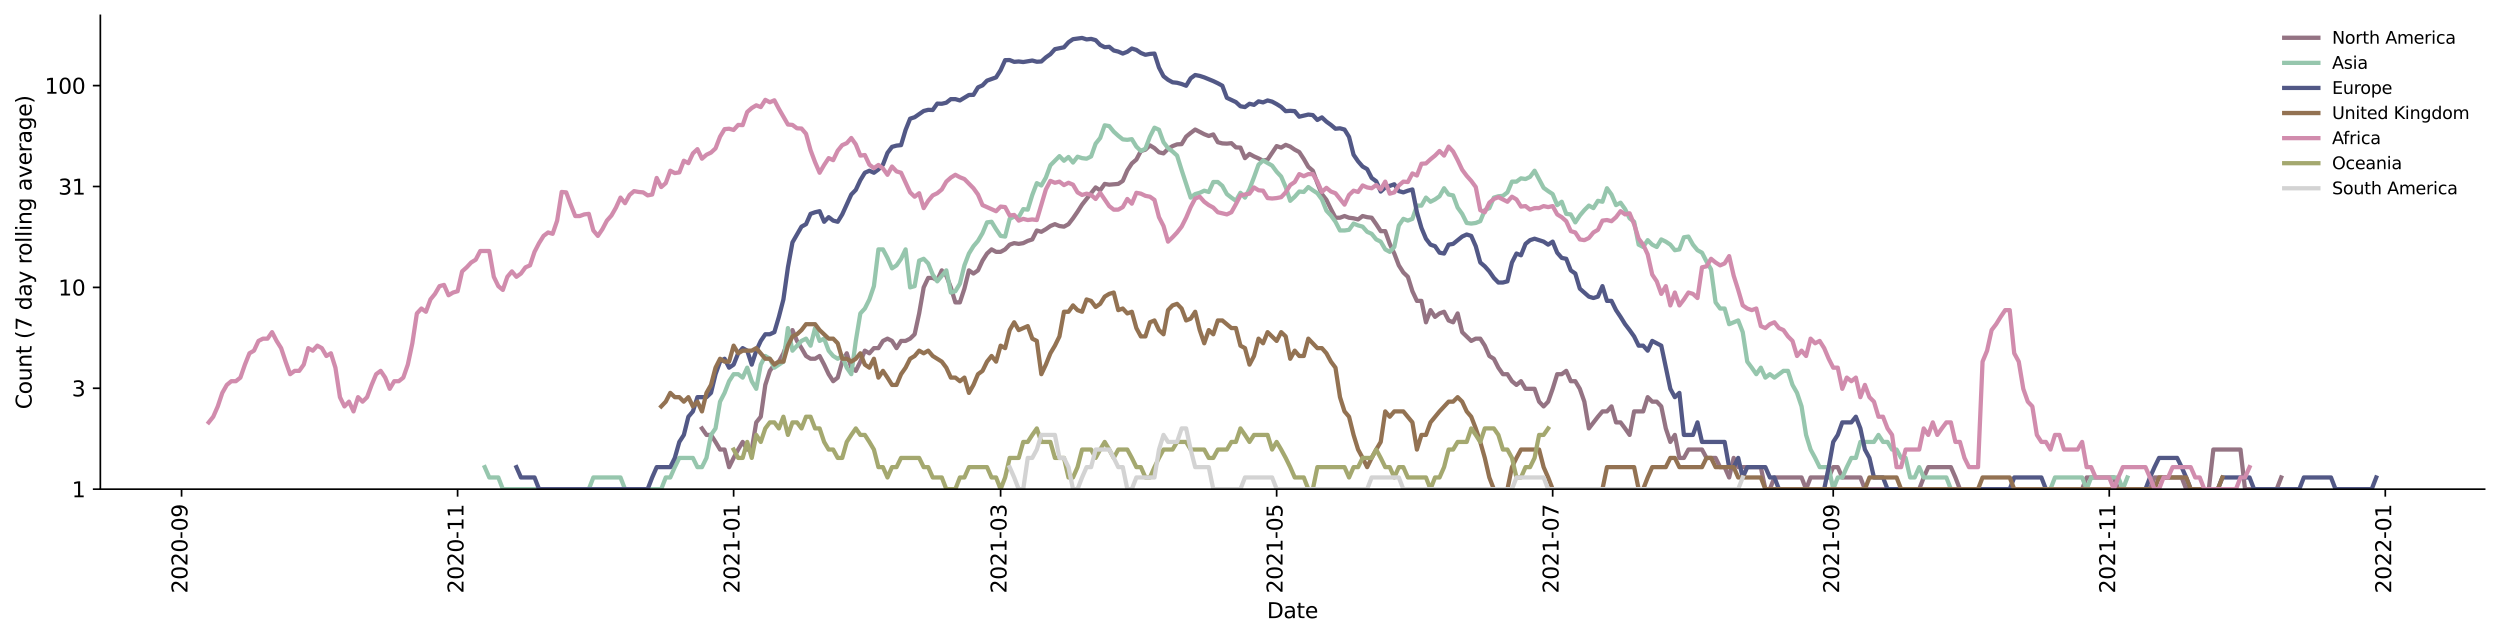 <?xml version="1.0" encoding="utf-8" standalone="no"?>
<!DOCTYPE svg PUBLIC "-//W3C//DTD SVG 1.1//EN"
  "http://www.w3.org/Graphics/SVG/1.1/DTD/svg11.dtd">
<svg height="298.621pt" version="1.1" viewBox="0 0 1170.166 298.621" width="1170.166pt" xmlns="http://www.w3.org/2000/svg" xmlns:xlink="http://www.w3.org/1999/xlink">
 <defs>
  <style type="text/css">*{stroke-linecap:butt;stroke-linejoin:round;}</style>
 </defs>
 <g id="figure_1">
  <g id="patch_1">
   <path d="M 0 298.621 
L 1170.166 298.621 
L 1170.166 0 
L 0 0 
z
" style="fill:#ffffff;"/>
  </g>
  <g id="axes_1">
   <g id="patch_2">
    <path d="M 46.966 228.96 
L 1162.966 228.96 
L 1162.966 7.2 
L 46.966 7.2 
z
" style="fill:#ffffff;"/>
   </g>
   <g id="matplotlib.axis_1">
    <g id="xtick_1">
     <g id="line2d_1">
      <defs>
       <path d="M 0 0 
L 0 3.5 
" id="mb356065d5d" style="stroke:#000000;stroke-width:0.8;"/>
      </defs>
      <g>
       <use style="stroke:#000000;stroke-width:0.8;" x="84.985" xlink:href="#mb356065d5d" y="228.96"/>
      </g>
     </g>
     <g id="text_1">
      <!-- 2020-09 -->
      <g transform="translate(87.744 277.743)rotate(-90)scale(0.1 -0.1)">
       <defs>
        <path d="M 1228 531 
L 3431 531 
L 3431 0 
L 469 0 
L 469 531 
Q 828 903 1448 1529 
Q 2069 2156 2228 2338 
Q 2531 2678 2651 2914 
Q 2772 3150 2772 3378 
Q 2772 3750 2511 3984 
Q 2250 4219 1831 4219 
Q 1534 4219 1204 4116 
Q 875 4013 500 3803 
L 500 4441 
Q 881 4594 1212 4672 
Q 1544 4750 1819 4750 
Q 2544 4750 2975 4387 
Q 3406 4025 3406 3419 
Q 3406 3131 3298 2873 
Q 3191 2616 2906 2266 
Q 2828 2175 2409 1742 
Q 1991 1309 1228 531 
z
" id="DejaVuSans-32" transform="scale(0.016)"/>
        <path d="M 2034 4250 
Q 1547 4250 1301 3770 
Q 1056 3291 1056 2328 
Q 1056 1369 1301 889 
Q 1547 409 2034 409 
Q 2525 409 2770 889 
Q 3016 1369 3016 2328 
Q 3016 3291 2770 3770 
Q 2525 4250 2034 4250 
z
M 2034 4750 
Q 2819 4750 3233 4129 
Q 3647 3509 3647 2328 
Q 3647 1150 3233 529 
Q 2819 -91 2034 -91 
Q 1250 -91 836 529 
Q 422 1150 422 2328 
Q 422 3509 836 4129 
Q 1250 4750 2034 4750 
z
" id="DejaVuSans-30" transform="scale(0.016)"/>
        <path d="M 313 2009 
L 1997 2009 
L 1997 1497 
L 313 1497 
L 313 2009 
z
" id="DejaVuSans-2d" transform="scale(0.016)"/>
        <path d="M 703 97 
L 703 672 
Q 941 559 1184 500 
Q 1428 441 1663 441 
Q 2288 441 2617 861 
Q 2947 1281 2994 2138 
Q 2813 1869 2534 1725 
Q 2256 1581 1919 1581 
Q 1219 1581 811 2004 
Q 403 2428 403 3163 
Q 403 3881 828 4315 
Q 1253 4750 1959 4750 
Q 2769 4750 3195 4129 
Q 3622 3509 3622 2328 
Q 3622 1225 3098 567 
Q 2575 -91 1691 -91 
Q 1453 -91 1209 -44 
Q 966 3 703 97 
z
M 1959 2075 
Q 2384 2075 2632 2365 
Q 2881 2656 2881 3163 
Q 2881 3666 2632 3958 
Q 2384 4250 1959 4250 
Q 1534 4250 1286 3958 
Q 1038 3666 1038 3163 
Q 1038 2656 1286 2365 
Q 1534 2075 1959 2075 
z
" id="DejaVuSans-39" transform="scale(0.016)"/>
       </defs>
       <use xlink:href="#DejaVuSans-32"/>
       <use x="63.623" xlink:href="#DejaVuSans-30"/>
       <use x="127.246" xlink:href="#DejaVuSans-32"/>
       <use x="190.869" xlink:href="#DejaVuSans-30"/>
       <use x="254.492" xlink:href="#DejaVuSans-2d"/>
       <use x="290.576" xlink:href="#DejaVuSans-30"/>
       <use x="354.199" xlink:href="#DejaVuSans-39"/>
      </g>
     </g>
    </g>
    <g id="xtick_2">
     <g id="line2d_2">
      <g>
       <use style="stroke:#000000;stroke-width:0.8;" x="214.186" xlink:href="#mb356065d5d" y="228.96"/>
      </g>
     </g>
     <g id="text_2">
      <!-- 2020-11 -->
      <g transform="translate(216.945 277.743)rotate(-90)scale(0.1 -0.1)">
       <defs>
        <path d="M 794 531 
L 1825 531 
L 1825 4091 
L 703 3866 
L 703 4441 
L 1819 4666 
L 2450 4666 
L 2450 531 
L 3481 531 
L 3481 0 
L 794 0 
L 794 531 
z
" id="DejaVuSans-31" transform="scale(0.016)"/>
       </defs>
       <use xlink:href="#DejaVuSans-32"/>
       <use x="63.623" xlink:href="#DejaVuSans-30"/>
       <use x="127.246" xlink:href="#DejaVuSans-32"/>
       <use x="190.869" xlink:href="#DejaVuSans-30"/>
       <use x="254.492" xlink:href="#DejaVuSans-2d"/>
       <use x="290.576" xlink:href="#DejaVuSans-31"/>
       <use x="354.199" xlink:href="#DejaVuSans-31"/>
      </g>
     </g>
    </g>
    <g id="xtick_3">
     <g id="line2d_3">
      <g>
       <use style="stroke:#000000;stroke-width:0.8;" x="343.387" xlink:href="#mb356065d5d" y="228.96"/>
      </g>
     </g>
     <g id="text_3">
      <!-- 2021-01 -->
      <g transform="translate(346.146 277.743)rotate(-90)scale(0.1 -0.1)">
       <use xlink:href="#DejaVuSans-32"/>
       <use x="63.623" xlink:href="#DejaVuSans-30"/>
       <use x="127.246" xlink:href="#DejaVuSans-32"/>
       <use x="190.869" xlink:href="#DejaVuSans-31"/>
       <use x="254.492" xlink:href="#DejaVuSans-2d"/>
       <use x="290.576" xlink:href="#DejaVuSans-30"/>
       <use x="354.199" xlink:href="#DejaVuSans-31"/>
      </g>
     </g>
    </g>
    <g id="xtick_4">
     <g id="line2d_4">
      <g>
       <use style="stroke:#000000;stroke-width:0.8;" x="468.351" xlink:href="#mb356065d5d" y="228.96"/>
      </g>
     </g>
     <g id="text_4">
      <!-- 2021-03 -->
      <g transform="translate(471.111 277.743)rotate(-90)scale(0.1 -0.1)">
       <defs>
        <path d="M 2597 2516 
Q 3050 2419 3304 2112 
Q 3559 1806 3559 1356 
Q 3559 666 3084 287 
Q 2609 -91 1734 -91 
Q 1441 -91 1130 -33 
Q 819 25 488 141 
L 488 750 
Q 750 597 1062 519 
Q 1375 441 1716 441 
Q 2309 441 2620 675 
Q 2931 909 2931 1356 
Q 2931 1769 2642 2001 
Q 2353 2234 1838 2234 
L 1294 2234 
L 1294 2753 
L 1863 2753 
Q 2328 2753 2575 2939 
Q 2822 3125 2822 3475 
Q 2822 3834 2567 4026 
Q 2313 4219 1838 4219 
Q 1578 4219 1281 4162 
Q 984 4106 628 3988 
L 628 4550 
Q 988 4650 1302 4700 
Q 1616 4750 1894 4750 
Q 2613 4750 3031 4423 
Q 3450 4097 3450 3541 
Q 3450 3153 3228 2886 
Q 3006 2619 2597 2516 
z
" id="DejaVuSans-33" transform="scale(0.016)"/>
       </defs>
       <use xlink:href="#DejaVuSans-32"/>
       <use x="63.623" xlink:href="#DejaVuSans-30"/>
       <use x="127.246" xlink:href="#DejaVuSans-32"/>
       <use x="190.869" xlink:href="#DejaVuSans-31"/>
       <use x="254.492" xlink:href="#DejaVuSans-2d"/>
       <use x="290.576" xlink:href="#DejaVuSans-30"/>
       <use x="354.199" xlink:href="#DejaVuSans-33"/>
      </g>
     </g>
    </g>
    <g id="xtick_5">
     <g id="line2d_5">
      <g>
       <use style="stroke:#000000;stroke-width:0.8;" x="597.552" xlink:href="#mb356065d5d" y="228.96"/>
      </g>
     </g>
     <g id="text_5">
      <!-- 2021-05 -->
      <g transform="translate(600.312 277.743)rotate(-90)scale(0.1 -0.1)">
       <defs>
        <path d="M 691 4666 
L 3169 4666 
L 3169 4134 
L 1269 4134 
L 1269 2991 
Q 1406 3038 1543 3061 
Q 1681 3084 1819 3084 
Q 2600 3084 3056 2656 
Q 3513 2228 3513 1497 
Q 3513 744 3044 326 
Q 2575 -91 1722 -91 
Q 1428 -91 1123 -41 
Q 819 9 494 109 
L 494 744 
Q 775 591 1075 516 
Q 1375 441 1709 441 
Q 2250 441 2565 725 
Q 2881 1009 2881 1497 
Q 2881 1984 2565 2268 
Q 2250 2553 1709 2553 
Q 1456 2553 1204 2497 
Q 953 2441 691 2322 
L 691 4666 
z
" id="DejaVuSans-35" transform="scale(0.016)"/>
       </defs>
       <use xlink:href="#DejaVuSans-32"/>
       <use x="63.623" xlink:href="#DejaVuSans-30"/>
       <use x="127.246" xlink:href="#DejaVuSans-32"/>
       <use x="190.869" xlink:href="#DejaVuSans-31"/>
       <use x="254.492" xlink:href="#DejaVuSans-2d"/>
       <use x="290.576" xlink:href="#DejaVuSans-30"/>
       <use x="354.199" xlink:href="#DejaVuSans-35"/>
      </g>
     </g>
    </g>
    <g id="xtick_6">
     <g id="line2d_6">
      <g>
       <use style="stroke:#000000;stroke-width:0.8;" x="726.753" xlink:href="#mb356065d5d" y="228.96"/>
      </g>
     </g>
     <g id="text_6">
      <!-- 2021-07 -->
      <g transform="translate(729.513 277.743)rotate(-90)scale(0.1 -0.1)">
       <defs>
        <path d="M 525 4666 
L 3525 4666 
L 3525 4397 
L 1831 0 
L 1172 0 
L 2766 4134 
L 525 4134 
L 525 4666 
z
" id="DejaVuSans-37" transform="scale(0.016)"/>
       </defs>
       <use xlink:href="#DejaVuSans-32"/>
       <use x="63.623" xlink:href="#DejaVuSans-30"/>
       <use x="127.246" xlink:href="#DejaVuSans-32"/>
       <use x="190.869" xlink:href="#DejaVuSans-31"/>
       <use x="254.492" xlink:href="#DejaVuSans-2d"/>
       <use x="290.576" xlink:href="#DejaVuSans-30"/>
       <use x="354.199" xlink:href="#DejaVuSans-37"/>
      </g>
     </g>
    </g>
    <g id="xtick_7">
     <g id="line2d_7">
      <g>
       <use style="stroke:#000000;stroke-width:0.8;" x="858.072" xlink:href="#mb356065d5d" y="228.96"/>
      </g>
     </g>
     <g id="text_7">
      <!-- 2021-09 -->
      <g transform="translate(860.832 277.743)rotate(-90)scale(0.1 -0.1)">
       <use xlink:href="#DejaVuSans-32"/>
       <use x="63.623" xlink:href="#DejaVuSans-30"/>
       <use x="127.246" xlink:href="#DejaVuSans-32"/>
       <use x="190.869" xlink:href="#DejaVuSans-31"/>
       <use x="254.492" xlink:href="#DejaVuSans-2d"/>
       <use x="290.576" xlink:href="#DejaVuSans-30"/>
       <use x="354.199" xlink:href="#DejaVuSans-39"/>
      </g>
     </g>
    </g>
    <g id="xtick_8">
     <g id="line2d_8">
      <g>
       <use style="stroke:#000000;stroke-width:0.8;" x="987.273" xlink:href="#mb356065d5d" y="228.96"/>
      </g>
     </g>
     <g id="text_8">
      <!-- 2021-11 -->
      <g transform="translate(990.033 277.743)rotate(-90)scale(0.1 -0.1)">
       <use xlink:href="#DejaVuSans-32"/>
       <use x="63.623" xlink:href="#DejaVuSans-30"/>
       <use x="127.246" xlink:href="#DejaVuSans-32"/>
       <use x="190.869" xlink:href="#DejaVuSans-31"/>
       <use x="254.492" xlink:href="#DejaVuSans-2d"/>
       <use x="290.576" xlink:href="#DejaVuSans-31"/>
       <use x="354.199" xlink:href="#DejaVuSans-31"/>
      </g>
     </g>
    </g>
    <g id="xtick_9">
     <g id="line2d_9">
      <g>
       <use style="stroke:#000000;stroke-width:0.8;" x="1116.474" xlink:href="#mb356065d5d" y="228.96"/>
      </g>
     </g>
     <g id="text_9">
      <!-- 2022-01 -->
      <g transform="translate(1119.234 277.743)rotate(-90)scale(0.1 -0.1)">
       <use xlink:href="#DejaVuSans-32"/>
       <use x="63.623" xlink:href="#DejaVuSans-30"/>
       <use x="127.246" xlink:href="#DejaVuSans-32"/>
       <use x="190.869" xlink:href="#DejaVuSans-32"/>
       <use x="254.492" xlink:href="#DejaVuSans-2d"/>
       <use x="290.576" xlink:href="#DejaVuSans-30"/>
       <use x="354.199" xlink:href="#DejaVuSans-31"/>
      </g>
     </g>
    </g>
    <g id="text_10">
     <!-- Date -->
     <g transform="translate(593.015 289.341)scale(0.1 -0.1)">
      <defs>
       <path d="M 1259 4147 
L 1259 519 
L 2022 519 
Q 2988 519 3436 956 
Q 3884 1394 3884 2338 
Q 3884 3275 3436 3711 
Q 2988 4147 2022 4147 
L 1259 4147 
z
M 628 4666 
L 1925 4666 
Q 3281 4666 3915 4102 
Q 4550 3538 4550 2338 
Q 4550 1131 3912 565 
Q 3275 0 1925 0 
L 628 0 
L 628 4666 
z
" id="DejaVuSans-44" transform="scale(0.016)"/>
       <path d="M 2194 1759 
Q 1497 1759 1228 1600 
Q 959 1441 959 1056 
Q 959 750 1161 570 
Q 1363 391 1709 391 
Q 2188 391 2477 730 
Q 2766 1069 2766 1631 
L 2766 1759 
L 2194 1759 
z
M 3341 1997 
L 3341 0 
L 2766 0 
L 2766 531 
Q 2569 213 2275 61 
Q 1981 -91 1556 -91 
Q 1019 -91 701 211 
Q 384 513 384 1019 
Q 384 1609 779 1909 
Q 1175 2209 1959 2209 
L 2766 2209 
L 2766 2266 
Q 2766 2663 2505 2880 
Q 2244 3097 1772 3097 
Q 1472 3097 1187 3025 
Q 903 2953 641 2809 
L 641 3341 
Q 956 3463 1253 3523 
Q 1550 3584 1831 3584 
Q 2591 3584 2966 3190 
Q 3341 2797 3341 1997 
z
" id="DejaVuSans-61" transform="scale(0.016)"/>
       <path d="M 1172 4494 
L 1172 3500 
L 2356 3500 
L 2356 3053 
L 1172 3053 
L 1172 1153 
Q 1172 725 1289 603 
Q 1406 481 1766 481 
L 2356 481 
L 2356 0 
L 1766 0 
Q 1100 0 847 248 
Q 594 497 594 1153 
L 594 3053 
L 172 3053 
L 172 3500 
L 594 3500 
L 594 4494 
L 1172 4494 
z
" id="DejaVuSans-74" transform="scale(0.016)"/>
       <path d="M 3597 1894 
L 3597 1613 
L 953 1613 
Q 991 1019 1311 708 
Q 1631 397 2203 397 
Q 2534 397 2845 478 
Q 3156 559 3463 722 
L 3463 178 
Q 3153 47 2828 -22 
Q 2503 -91 2169 -91 
Q 1331 -91 842 396 
Q 353 884 353 1716 
Q 353 2575 817 3079 
Q 1281 3584 2069 3584 
Q 2775 3584 3186 3129 
Q 3597 2675 3597 1894 
z
M 3022 2063 
Q 3016 2534 2758 2815 
Q 2500 3097 2075 3097 
Q 1594 3097 1305 2825 
Q 1016 2553 972 2059 
L 3022 2063 
z
" id="DejaVuSans-65" transform="scale(0.016)"/>
      </defs>
      <use xlink:href="#DejaVuSans-44"/>
      <use x="77.002" xlink:href="#DejaVuSans-61"/>
      <use x="138.281" xlink:href="#DejaVuSans-74"/>
      <use x="177.49" xlink:href="#DejaVuSans-65"/>
     </g>
    </g>
   </g>
   <g id="matplotlib.axis_2">
    <g id="ytick_1">
     <g id="line2d_10">
      <defs>
       <path d="M 0 0 
L -3.5 0 
" id="mf84ea99951" style="stroke:#000000;stroke-width:0.8;"/>
      </defs>
      <g>
       <use style="stroke:#000000;stroke-width:0.8;" x="46.966" xlink:href="#mf84ea99951" y="228.96"/>
      </g>
     </g>
     <g id="text_11">
      <!-- 1 -->
      <g transform="translate(33.603 232.759)scale(0.1 -0.1)">
       <use xlink:href="#DejaVuSans-31"/>
      </g>
     </g>
    </g>
    <g id="ytick_2">
     <g id="line2d_11">
      <g>
       <use style="stroke:#000000;stroke-width:0.8;" x="46.966" xlink:href="#mf84ea99951" y="181.738"/>
      </g>
     </g>
     <g id="text_12">
      <!-- 3 -->
      <g transform="translate(33.603 185.537)scale(0.1 -0.1)">
       <use xlink:href="#DejaVuSans-33"/>
      </g>
     </g>
    </g>
    <g id="ytick_3">
     <g id="line2d_12">
      <g>
       <use style="stroke:#000000;stroke-width:0.8;" x="46.966" xlink:href="#mf84ea99951" y="134.516"/>
      </g>
     </g>
     <g id="text_13">
      <!-- 10 -->
      <g transform="translate(27.241 138.315)scale(0.1 -0.1)">
       <use xlink:href="#DejaVuSans-31"/>
       <use x="63.623" xlink:href="#DejaVuSans-30"/>
      </g>
     </g>
    </g>
    <g id="ytick_4">
     <g id="line2d_13">
      <g>
       <use style="stroke:#000000;stroke-width:0.8;" x="46.966" xlink:href="#mf84ea99951" y="87.294"/>
      </g>
     </g>
     <g id="text_14">
      <!-- 31 -->
      <g transform="translate(27.241 91.093)scale(0.1 -0.1)">
       <use xlink:href="#DejaVuSans-33"/>
       <use x="63.623" xlink:href="#DejaVuSans-31"/>
      </g>
     </g>
    </g>
    <g id="ytick_5">
     <g id="line2d_14">
      <g>
       <use style="stroke:#000000;stroke-width:0.8;" x="46.966" xlink:href="#mf84ea99951" y="40.072"/>
      </g>
     </g>
     <g id="text_15">
      <!-- 100 -->
      <g transform="translate(20.878 43.872)scale(0.1 -0.1)">
       <use xlink:href="#DejaVuSans-31"/>
       <use x="63.623" xlink:href="#DejaVuSans-30"/>
       <use x="127.246" xlink:href="#DejaVuSans-30"/>
      </g>
     </g>
    </g>
    <g id="text_16">
     <!-- Count (7 day rolling average) -->
     <g transform="translate(14.798 191.548)rotate(-90)scale(0.1 -0.1)">
      <defs>
       <path d="M 4122 4306 
L 4122 3641 
Q 3803 3938 3442 4084 
Q 3081 4231 2675 4231 
Q 1875 4231 1450 3742 
Q 1025 3253 1025 2328 
Q 1025 1406 1450 917 
Q 1875 428 2675 428 
Q 3081 428 3442 575 
Q 3803 722 4122 1019 
L 4122 359 
Q 3791 134 3420 21 
Q 3050 -91 2638 -91 
Q 1578 -91 968 557 
Q 359 1206 359 2328 
Q 359 3453 968 4101 
Q 1578 4750 2638 4750 
Q 3056 4750 3426 4639 
Q 3797 4528 4122 4306 
z
" id="DejaVuSans-43" transform="scale(0.016)"/>
       <path d="M 1959 3097 
Q 1497 3097 1228 2736 
Q 959 2375 959 1747 
Q 959 1119 1226 758 
Q 1494 397 1959 397 
Q 2419 397 2687 759 
Q 2956 1122 2956 1747 
Q 2956 2369 2687 2733 
Q 2419 3097 1959 3097 
z
M 1959 3584 
Q 2709 3584 3137 3096 
Q 3566 2609 3566 1747 
Q 3566 888 3137 398 
Q 2709 -91 1959 -91 
Q 1206 -91 779 398 
Q 353 888 353 1747 
Q 353 2609 779 3096 
Q 1206 3584 1959 3584 
z
" id="DejaVuSans-6f" transform="scale(0.016)"/>
       <path d="M 544 1381 
L 544 3500 
L 1119 3500 
L 1119 1403 
Q 1119 906 1312 657 
Q 1506 409 1894 409 
Q 2359 409 2629 706 
Q 2900 1003 2900 1516 
L 2900 3500 
L 3475 3500 
L 3475 0 
L 2900 0 
L 2900 538 
Q 2691 219 2414 64 
Q 2138 -91 1772 -91 
Q 1169 -91 856 284 
Q 544 659 544 1381 
z
M 1991 3584 
L 1991 3584 
z
" id="DejaVuSans-75" transform="scale(0.016)"/>
       <path d="M 3513 2113 
L 3513 0 
L 2938 0 
L 2938 2094 
Q 2938 2591 2744 2837 
Q 2550 3084 2163 3084 
Q 1697 3084 1428 2787 
Q 1159 2491 1159 1978 
L 1159 0 
L 581 0 
L 581 3500 
L 1159 3500 
L 1159 2956 
Q 1366 3272 1645 3428 
Q 1925 3584 2291 3584 
Q 2894 3584 3203 3211 
Q 3513 2838 3513 2113 
z
" id="DejaVuSans-6e" transform="scale(0.016)"/>
       <path id="DejaVuSans-20" transform="scale(0.016)"/>
       <path d="M 1984 4856 
Q 1566 4138 1362 3434 
Q 1159 2731 1159 2009 
Q 1159 1288 1364 580 
Q 1569 -128 1984 -844 
L 1484 -844 
Q 1016 -109 783 600 
Q 550 1309 550 2009 
Q 550 2706 781 3412 
Q 1013 4119 1484 4856 
L 1984 4856 
z
" id="DejaVuSans-28" transform="scale(0.016)"/>
       <path d="M 2906 2969 
L 2906 4863 
L 3481 4863 
L 3481 0 
L 2906 0 
L 2906 525 
Q 2725 213 2448 61 
Q 2172 -91 1784 -91 
Q 1150 -91 751 415 
Q 353 922 353 1747 
Q 353 2572 751 3078 
Q 1150 3584 1784 3584 
Q 2172 3584 2448 3432 
Q 2725 3281 2906 2969 
z
M 947 1747 
Q 947 1113 1208 752 
Q 1469 391 1925 391 
Q 2381 391 2643 752 
Q 2906 1113 2906 1747 
Q 2906 2381 2643 2742 
Q 2381 3103 1925 3103 
Q 1469 3103 1208 2742 
Q 947 2381 947 1747 
z
" id="DejaVuSans-64" transform="scale(0.016)"/>
       <path d="M 2059 -325 
Q 1816 -950 1584 -1140 
Q 1353 -1331 966 -1331 
L 506 -1331 
L 506 -850 
L 844 -850 
Q 1081 -850 1212 -737 
Q 1344 -625 1503 -206 
L 1606 56 
L 191 3500 
L 800 3500 
L 1894 763 
L 2988 3500 
L 3597 3500 
L 2059 -325 
z
" id="DejaVuSans-79" transform="scale(0.016)"/>
       <path d="M 2631 2963 
Q 2534 3019 2420 3045 
Q 2306 3072 2169 3072 
Q 1681 3072 1420 2755 
Q 1159 2438 1159 1844 
L 1159 0 
L 581 0 
L 581 3500 
L 1159 3500 
L 1159 2956 
Q 1341 3275 1631 3429 
Q 1922 3584 2338 3584 
Q 2397 3584 2469 3576 
Q 2541 3569 2628 3553 
L 2631 2963 
z
" id="DejaVuSans-72" transform="scale(0.016)"/>
       <path d="M 603 4863 
L 1178 4863 
L 1178 0 
L 603 0 
L 603 4863 
z
" id="DejaVuSans-6c" transform="scale(0.016)"/>
       <path d="M 603 3500 
L 1178 3500 
L 1178 0 
L 603 0 
L 603 3500 
z
M 603 4863 
L 1178 4863 
L 1178 4134 
L 603 4134 
L 603 4863 
z
" id="DejaVuSans-69" transform="scale(0.016)"/>
       <path d="M 2906 1791 
Q 2906 2416 2648 2759 
Q 2391 3103 1925 3103 
Q 1463 3103 1205 2759 
Q 947 2416 947 1791 
Q 947 1169 1205 825 
Q 1463 481 1925 481 
Q 2391 481 2648 825 
Q 2906 1169 2906 1791 
z
M 3481 434 
Q 3481 -459 3084 -895 
Q 2688 -1331 1869 -1331 
Q 1566 -1331 1297 -1286 
Q 1028 -1241 775 -1147 
L 775 -588 
Q 1028 -725 1275 -790 
Q 1522 -856 1778 -856 
Q 2344 -856 2625 -561 
Q 2906 -266 2906 331 
L 2906 616 
Q 2728 306 2450 153 
Q 2172 0 1784 0 
Q 1141 0 747 490 
Q 353 981 353 1791 
Q 353 2603 747 3093 
Q 1141 3584 1784 3584 
Q 2172 3584 2450 3431 
Q 2728 3278 2906 2969 
L 2906 3500 
L 3481 3500 
L 3481 434 
z
" id="DejaVuSans-67" transform="scale(0.016)"/>
       <path d="M 191 3500 
L 800 3500 
L 1894 563 
L 2988 3500 
L 3597 3500 
L 2284 0 
L 1503 0 
L 191 3500 
z
" id="DejaVuSans-76" transform="scale(0.016)"/>
       <path d="M 513 4856 
L 1013 4856 
Q 1481 4119 1714 3412 
Q 1947 2706 1947 2009 
Q 1947 1309 1714 600 
Q 1481 -109 1013 -844 
L 513 -844 
Q 928 -128 1133 580 
Q 1338 1288 1338 2009 
Q 1338 2731 1133 3434 
Q 928 4138 513 4856 
z
" id="DejaVuSans-29" transform="scale(0.016)"/>
      </defs>
      <use xlink:href="#DejaVuSans-43"/>
      <use x="69.824" xlink:href="#DejaVuSans-6f"/>
      <use x="131.006" xlink:href="#DejaVuSans-75"/>
      <use x="194.385" xlink:href="#DejaVuSans-6e"/>
      <use x="257.764" xlink:href="#DejaVuSans-74"/>
      <use x="296.973" xlink:href="#DejaVuSans-20"/>
      <use x="328.76" xlink:href="#DejaVuSans-28"/>
      <use x="367.773" xlink:href="#DejaVuSans-37"/>
      <use x="431.396" xlink:href="#DejaVuSans-20"/>
      <use x="463.184" xlink:href="#DejaVuSans-64"/>
      <use x="526.66" xlink:href="#DejaVuSans-61"/>
      <use x="587.939" xlink:href="#DejaVuSans-79"/>
      <use x="647.119" xlink:href="#DejaVuSans-20"/>
      <use x="678.906" xlink:href="#DejaVuSans-72"/>
      <use x="717.77" xlink:href="#DejaVuSans-6f"/>
      <use x="778.951" xlink:href="#DejaVuSans-6c"/>
      <use x="806.734" xlink:href="#DejaVuSans-6c"/>
      <use x="834.518" xlink:href="#DejaVuSans-69"/>
      <use x="862.301" xlink:href="#DejaVuSans-6e"/>
      <use x="925.68" xlink:href="#DejaVuSans-67"/>
      <use x="989.156" xlink:href="#DejaVuSans-20"/>
      <use x="1020.943" xlink:href="#DejaVuSans-61"/>
      <use x="1082.223" xlink:href="#DejaVuSans-76"/>
      <use x="1141.402" xlink:href="#DejaVuSans-65"/>
      <use x="1202.926" xlink:href="#DejaVuSans-72"/>
      <use x="1244.039" xlink:href="#DejaVuSans-61"/>
      <use x="1305.318" xlink:href="#DejaVuSans-67"/>
      <use x="1368.795" xlink:href="#DejaVuSans-65"/>
      <use x="1430.318" xlink:href="#DejaVuSans-29"/>
     </g>
    </g>
   </g>
   <g id="line2d_15">
    <path clip-path="url(#paf5b9a0f04)" d="M 328.56 200.53 
L 330.678 203.569 
L 332.796 203.569 
L 334.914 206.852 
L 337.032 210.421 
L 339.15 210.421 
L 341.269 218.652 
L 343.387 214.33 
L 345.505 210.421 
L 347.623 206.852 
L 349.741 210.421 
L 351.859 210.421 
L 353.977 197.7 
L 356.095 195.053 
L 358.213 180.167 
L 360.331 173.591 
L 362.449 170.66 
L 364.567 169.269 
L 366.685 165.36 
L 368.803 159.573 
L 370.921 154.503 
L 373.039 159.573 
L 375.157 162.947 
L 377.275 166.622 
L 379.393 167.924 
L 381.511 167.924 
L 383.63 166.622 
L 385.748 170.66 
L 387.866 175.139 
L 389.984 178.422 
L 392.102 176.747 
L 394.22 169.269 
L 396.338 165.36 
L 398.456 172.099 
L 400.574 173.591 
L 402.692 169.269 
L 404.81 164.136 
L 406.928 165.36 
L 409.046 162.947 
L 411.164 162.947 
L 413.282 159.573 
L 415.4 158.508 
L 417.518 159.573 
L 419.636 162.947 
L 421.754 159.573 
L 423.872 159.573 
L 425.99 158.508 
L 428.109 156.457 
L 430.227 146.708 
L 432.345 134.516 
L 434.463 130.078 
L 436.581 130.078 
L 438.699 131.143 
L 440.817 126.553 
L 442.935 129.039 
L 445.053 134.516 
L 447.171 141.528 
L 449.289 141.528 
L 451.407 135.106 
L 453.525 126.553 
L 455.643 128.026 
L 457.761 126.553 
L 459.879 121.99 
L 461.997 118.674 
L 464.115 116.73 
L 466.233 117.885 
L 468.351 117.885 
L 470.47 116.73 
L 472.588 114.512 
L 474.706 113.799 
L 476.824 114.154 
L 478.942 113.799 
L 481.06 112.752 
L 483.178 112.068 
L 485.296 107.882 
L 487.414 108.499 
L 489.532 107.275 
L 491.65 105.794 
L 493.768 104.93 
L 495.886 105.794 
L 498.004 106.086 
L 500.122 104.93 
L 502.24 102.176 
L 504.358 99.099 
L 506.476 95.778 
L 512.83 87.734 
L 514.949 89.066 
L 517.067 86.082 
L 519.185 86.443 
L 523.421 86.082 
L 525.539 84.667 
L 527.657 79.759 
L 529.775 76.5 
L 531.893 74.689 
L 534.011 70.668 
L 536.129 70.055 
L 538.247 68.037 
L 540.365 69.331 
L 542.483 71.291 
L 544.601 71.796 
L 546.719 69.692 
L 548.837 68.386 
L 550.955 67.576 
L 553.073 67.461 
L 555.191 63.959 
L 557.31 62.214 
L 559.428 60.636 
L 563.664 62.821 
L 565.782 63.646 
L 567.9 62.923 
L 570.018 66.557 
L 572.136 67.12 
L 574.254 67.233 
L 576.372 67.007 
L 578.49 68.974 
L 580.608 69.093 
L 582.726 74.013 
L 584.844 72.05 
L 586.962 73.217 
L 589.08 74.147 
L 591.198 75.238 
L 593.316 74.689 
L 597.552 68.386 
L 599.671 69.093 
L 601.789 67.806 
L 603.907 68.62 
L 606.025 70.055 
L 608.143 71.165 
L 610.261 74.417 
L 612.379 78.097 
L 614.497 79.914 
L 616.615 85.724 
L 618.733 90.845 
L 620.851 93.56 
L 622.969 97.882 
L 625.087 101.911 
L 627.205 101.911 
L 629.323 101.125 
L 631.441 101.911 
L 633.559 102.176 
L 635.677 102.713 
L 637.795 101.125 
L 639.913 101.647 
L 642.031 101.911 
L 644.15 104.93 
L 646.268 108.19 
L 648.386 108.19 
L 650.504 114.154 
L 652.622 118.674 
L 654.74 124.208 
L 656.858 127.529 
L 658.976 129.555 
L 661.094 136.313 
L 663.212 140.839 
L 665.33 140.839 
L 667.448 150.855 
L 669.566 145.16 
L 671.684 148.317 
L 673.802 146.708 
L 675.92 145.927 
L 678.038 149.991 
L 680.156 150.855 
L 682.274 146.708 
L 684.392 155.468 
L 688.629 159.573 
L 690.747 158.508 
L 692.865 158.508 
L 694.983 161.791 
L 697.101 166.622 
L 699.219 167.924 
L 701.337 172.099 
L 703.455 175.139 
L 705.573 175.139 
L 707.691 178.422 
L 709.809 180.167 
L 711.927 178.422 
L 714.045 181.991 
L 718.281 181.991 
L 720.399 188.004 
L 722.517 190.222 
L 724.635 188.004 
L 726.753 181.991 
L 728.871 175.139 
L 730.99 175.139 
L 733.108 173.591 
L 735.226 178.422 
L 737.344 178.422 
L 739.462 181.991 
L 741.58 188.004 
L 743.698 200.53 
L 747.934 195.053 
L 750.052 192.566 
L 752.17 192.566 
L 754.288 190.222 
L 756.406 197.7 
L 758.524 197.7 
L 760.642 200.53 
L 762.76 203.569 
L 764.878 192.566 
L 769.114 192.566 
L 771.232 185.9 
L 773.351 188.004 
L 775.469 188.004 
L 777.587 190.222 
L 779.705 200.53 
L 781.823 206.852 
L 783.941 203.569 
L 786.059 214.33 
L 788.177 214.33 
L 790.295 210.421 
L 796.649 210.421 
L 798.767 214.33 
L 803.003 214.33 
L 805.121 218.652 
L 807.239 218.652 
L 809.357 223.483 
L 811.475 214.33 
L 813.593 218.652 
L 824.184 218.652 
L 826.302 228.96 
L 828.42 228.96 
L 830.538 223.483 
L 843.246 223.483 
L 845.364 228.96 
L 847.482 223.483 
L 855.954 223.483 
L 858.072 218.652 
L 860.191 218.652 
L 862.309 223.483 
L 870.781 223.483 
L 872.899 228.96 
L 898.315 228.96 
L 900.433 223.483 
L 902.552 218.652 
L 913.142 218.652 
L 915.26 223.483 
L 917.378 228.96 
L 974.565 228.96 
L 976.683 223.483 
L 989.392 223.483 
L 991.51 228.96 
L 1006.336 228.96 
L 1008.454 223.483 
L 1021.162 223.483 
L 1023.28 228.96 
L 1033.871 228.96 
L 1035.989 210.421 
L 1048.697 210.421 
L 1050.815 228.96 
L 1065.641 228.96 
L 1067.759 223.483 
L 1067.759 223.483 
" style="fill:none;stroke:#947383;stroke-linecap:square;stroke-width:2;"/>
   </g>
   <g id="line2d_16">
    <path clip-path="url(#paf5b9a0f04)" d="M 226.894 218.652 
L 229.012 223.483 
L 233.248 223.483 
L 235.366 228.96 
L 275.609 228.96 
L 277.727 223.483 
L 290.435 223.483 
L 292.553 228.96 
L 309.498 228.96 
L 311.616 223.483 
L 313.734 223.483 
L 315.852 218.652 
L 317.97 214.33 
L 324.324 214.33 
L 326.442 218.652 
L 328.56 218.652 
L 330.678 214.33 
L 332.796 203.569 
L 334.914 200.53 
L 337.032 188.004 
L 339.15 183.899 
L 341.269 178.422 
L 343.387 175.139 
L 345.505 175.139 
L 347.623 176.747 
L 349.741 172.099 
L 351.859 178.422 
L 353.977 181.991 
L 356.095 170.66 
L 358.213 166.622 
L 360.331 167.924 
L 362.449 172.099 
L 366.685 169.269 
L 368.803 153.56 
L 370.921 164.136 
L 375.157 159.573 
L 377.275 158.508 
L 379.393 161.791 
L 381.511 153.56 
L 383.63 159.573 
L 385.748 158.508 
L 387.866 164.136 
L 389.984 166.622 
L 392.102 167.924 
L 394.22 166.622 
L 396.338 172.099 
L 398.456 175.139 
L 400.574 159.573 
L 402.692 146.708 
L 404.81 144.408 
L 406.928 140.161 
L 409.046 133.934 
L 411.164 116.73 
L 413.282 116.73 
L 415.4 120.715 
L 417.518 125.599 
L 419.636 124.208 
L 421.754 121.136 
L 423.872 116.73 
L 425.99 134.516 
L 428.109 133.934 
L 430.227 121.99 
L 432.345 121.136 
L 434.463 123.307 
L 436.581 128.53 
L 438.699 131.686 
L 442.935 126.553 
L 445.053 136.93 
L 447.171 136.313 
L 449.289 132.795 
L 451.407 124.208 
L 453.525 118.674 
L 455.643 115.238 
L 457.761 112.752 
L 459.879 109.125 
L 461.997 104.085 
L 464.115 103.806 
L 466.233 107.275 
L 468.351 110.407 
L 470.47 110.734 
L 472.588 102.444 
L 474.706 101.385 
L 476.824 101.647 
L 478.942 97.882 
L 481.06 98.122 
L 483.178 91.252 
L 485.296 85.724 
L 487.414 86.808 
L 489.532 83.132 
L 491.65 77.363 
L 495.886 73.085 
L 498.004 75.238 
L 500.122 73.481 
L 502.24 76.075 
L 504.358 73.348 
L 506.476 74.013 
L 508.594 74.282 
L 510.712 73.217 
L 512.83 67.233 
L 514.949 64.593 
L 517.067 58.653 
L 519.185 59.023 
L 521.303 61.615 
L 523.421 63.542 
L 525.539 65.238 
L 527.657 65.455 
L 529.775 65.13 
L 531.893 68.62 
L 534.011 70.668 
L 536.129 69.571 
L 538.247 63.959 
L 540.365 59.774 
L 542.483 60.733 
L 544.601 66.557 
L 546.719 69.331 
L 548.837 70.916 
L 550.955 72.824 
L 553.073 79.605 
L 557.31 92.495 
L 559.428 90.845 
L 561.546 90.244 
L 563.664 89.26 
L 565.782 89.847 
L 567.9 85.192 
L 570.018 85.192 
L 572.136 86.991 
L 574.254 90.845 
L 576.372 92.495 
L 578.49 93.994 
L 580.608 90.244 
L 582.726 92.495 
L 584.844 88.49 
L 586.962 82.965 
L 589.08 77.073 
L 591.198 75.1 
L 595.434 77.509 
L 597.552 80.381 
L 599.671 82.633 
L 601.789 87.547 
L 603.907 93.994 
L 606.025 92.076 
L 608.143 89.651 
L 610.261 89.847 
L 612.379 87.547 
L 614.497 89.066 
L 616.615 90.443 
L 618.733 93.345 
L 620.851 98.608 
L 622.969 100.866 
L 625.087 103.806 
L 627.205 107.882 
L 629.323 107.882 
L 631.441 107.577 
L 633.559 104.646 
L 635.677 105.504 
L 637.795 106.086 
L 639.913 108.499 
L 642.031 109.442 
L 644.15 112.068 
L 646.268 113.098 
L 648.386 116.73 
L 650.504 117.885 
L 652.622 115.606 
L 654.74 105.504 
L 656.858 102.444 
L 658.976 103.256 
L 661.094 102.444 
L 663.212 96.236 
L 665.33 96.236 
L 667.448 92.495 
L 669.566 94.433 
L 671.684 93.345 
L 673.802 91.868 
L 675.92 88.11 
L 678.038 91.048 
L 680.156 91.456 
L 682.274 97.168 
L 684.392 100.099 
L 686.511 104.364 
L 688.629 104.646 
L 690.747 104.364 
L 692.865 103.53 
L 694.983 98.364 
L 697.101 97.405 
L 699.219 92.495 
L 701.337 91.868 
L 703.455 91.662 
L 705.573 90.045 
L 707.691 85.016 
L 709.809 85.016 
L 711.927 83.468 
L 714.045 83.807 
L 716.163 82.799 
L 718.281 79.914 
L 722.517 87.921 
L 724.635 89.455 
L 726.753 90.845 
L 728.871 96.006 
L 730.99 94.433 
L 733.108 100.099 
L 735.226 100.353 
L 737.344 104.085 
L 739.462 100.866 
L 741.58 98.364 
L 743.698 96.236 
L 745.816 97.405 
L 747.934 93.994 
L 750.052 94.433 
L 752.17 88.11 
L 754.288 91.048 
L 756.406 96.006 
L 758.524 94.876 
L 760.642 97.882 
L 762.76 102.176 
L 764.878 103.806 
L 766.996 114.512 
L 769.114 115.606 
L 771.232 112.408 
L 773.351 114.512 
L 775.469 115.606 
L 777.587 112.068 
L 779.705 113.098 
L 781.823 114.512 
L 783.941 117.111 
L 786.059 116.73 
L 788.177 111.064 
L 790.295 110.734 
L 792.413 114.512 
L 794.531 117.111 
L 796.649 118.278 
L 798.767 122.425 
L 800.885 126.073 
L 803.003 141.528 
L 805.121 144.408 
L 807.239 144.408 
L 809.357 151.737 
L 813.593 149.991 
L 815.711 155.468 
L 817.83 169.269 
L 819.948 172.099 
L 822.066 175.139 
L 824.184 172.099 
L 826.302 176.747 
L 828.42 175.139 
L 830.538 176.747 
L 834.774 173.591 
L 836.892 173.591 
L 839.01 180.167 
L 841.128 183.899 
L 843.246 190.222 
L 845.364 203.569 
L 847.482 210.421 
L 849.6 214.33 
L 851.718 218.652 
L 855.954 218.652 
L 858.072 228.96 
L 860.191 223.483 
L 862.309 223.483 
L 864.427 218.652 
L 866.545 214.33 
L 868.663 214.33 
L 870.781 206.852 
L 877.135 206.852 
L 879.253 203.569 
L 881.371 206.852 
L 883.489 206.852 
L 885.607 210.421 
L 887.725 210.421 
L 889.843 214.33 
L 891.961 214.33 
L 894.079 223.483 
L 896.197 223.483 
L 898.315 218.652 
L 900.433 223.483 
L 911.024 223.483 
L 913.142 228.96 
L 959.739 228.96 
L 961.857 223.483 
L 974.565 223.483 
L 976.683 228.96 
L 978.801 223.483 
L 991.51 223.483 
L 993.628 228.96 
L 995.746 223.483 
L 995.746 223.483 
" style="fill:none;stroke:#96c6ad;stroke-linecap:square;stroke-width:2;"/>
   </g>
   <g id="line2d_17">
    <path clip-path="url(#paf5b9a0f04)" d="M 241.72 218.652 
L 243.838 223.483 
L 250.192 223.483 
L 252.31 228.96 
L 303.144 228.96 
L 305.262 223.483 
L 307.38 218.652 
L 313.734 218.652 
L 315.852 214.33 
L 317.97 206.852 
L 320.088 203.569 
L 322.206 195.053 
L 324.324 192.566 
L 326.442 185.9 
L 330.678 185.9 
L 332.796 183.899 
L 334.914 175.139 
L 337.032 169.269 
L 339.15 167.924 
L 341.269 172.099 
L 343.387 170.66 
L 345.505 165.36 
L 347.623 162.947 
L 349.741 164.136 
L 351.859 170.66 
L 353.977 164.136 
L 356.095 159.573 
L 358.213 156.457 
L 360.331 156.457 
L 362.449 155.468 
L 364.567 148.317 
L 366.685 140.161 
L 368.803 125.13 
L 370.921 113.447 
L 375.157 106.086 
L 377.275 104.93 
L 379.393 100.099 
L 381.511 99.347 
L 383.63 98.852 
L 385.748 103.806 
L 387.866 101.647 
L 389.984 103.256 
L 392.102 103.806 
L 394.22 100.353 
L 398.456 91.048 
L 400.574 88.873 
L 402.692 84.321 
L 404.81 80.853 
L 406.928 79.914 
L 409.046 80.853 
L 411.164 79.299 
L 413.282 77.073 
L 415.4 71.542 
L 417.518 68.738 
L 419.636 68.153 
L 421.754 67.921 
L 423.872 60.83 
L 425.99 55.548 
L 428.109 54.87 
L 432.345 51.95 
L 434.463 51.406 
L 436.581 51.483 
L 438.699 48.499 
L 440.817 48.571 
L 442.935 48.069 
L 445.053 46.395 
L 447.171 46.395 
L 449.289 47.015 
L 453.525 44.459 
L 455.643 44.394 
L 457.761 40.901 
L 459.879 39.955 
L 461.997 37.738 
L 466.233 36.216 
L 468.351 32.839 
L 470.47 28.156 
L 472.588 28.112 
L 474.706 28.952 
L 476.824 28.774 
L 478.942 29.041 
L 483.178 28.331 
L 485.296 28.907 
L 487.414 28.774 
L 489.532 26.862 
L 491.65 25.361 
L 493.768 23.014 
L 498.004 22.134 
L 500.122 19.782 
L 502.24 18.342 
L 506.476 17.76 
L 508.594 18.446 
L 510.712 18.205 
L 512.83 18.793 
L 514.949 21.015 
L 517.067 22.097 
L 519.185 21.908 
L 521.303 23.637 
L 523.421 24.151 
L 525.539 25.075 
L 527.657 24.23 
L 529.775 22.706 
L 531.893 23.364 
L 534.011 24.792 
L 536.129 25.648 
L 538.247 25.238 
L 540.365 25.075 
L 542.483 31.629 
L 544.601 35.686 
L 546.719 37.352 
L 548.837 38.52 
L 550.955 38.746 
L 553.073 39.318 
L 555.191 40.131 
L 557.31 36.645 
L 559.428 35.111 
L 561.546 35.529 
L 563.664 36.216 
L 567.9 37.96 
L 570.018 38.974 
L 572.136 40.131 
L 574.254 45.784 
L 578.49 47.786 
L 580.608 49.741 
L 582.726 50.113 
L 584.844 48.571 
L 586.962 49.079 
L 589.08 47.433 
L 591.198 47.927 
L 593.316 47.015 
L 595.434 47.574 
L 597.552 48.715 
L 599.671 50.039 
L 601.789 52.029 
L 603.907 51.872 
L 606.025 52.029 
L 608.143 54.618 
L 612.379 53.628 
L 614.497 53.873 
L 616.615 56.15 
L 618.733 54.954 
L 620.851 56.938 
L 622.969 58.469 
L 625.087 60.251 
L 627.205 60.059 
L 629.323 60.636 
L 631.441 64.064 
L 633.559 72.435 
L 635.677 75.515 
L 637.795 77.949 
L 639.913 79.147 
L 642.031 83.3 
L 644.15 84.842 
L 646.268 89.651 
L 648.386 87.734 
L 652.622 86.262 
L 654.74 89.455 
L 656.858 90.045 
L 658.976 89.26 
L 661.094 88.681 
L 663.212 99.347 
L 665.33 106.676 
L 667.448 111.73 
L 669.566 114.512 
L 671.684 115.238 
L 673.802 118.278 
L 675.92 118.674 
L 678.038 114.512 
L 680.156 114.154 
L 684.392 110.734 
L 686.511 109.761 
L 688.629 110.407 
L 690.747 115.238 
L 692.865 122.863 
L 694.983 124.666 
L 697.101 127.038 
L 699.219 130.078 
L 701.337 132.237 
L 703.455 132.237 
L 705.573 131.686 
L 707.691 122.863 
L 709.809 118.674 
L 711.927 119.478 
L 714.045 114.154 
L 716.163 112.408 
L 718.281 111.73 
L 722.517 113.098 
L 724.635 114.512 
L 726.753 113.098 
L 728.871 118.278 
L 730.99 120.715 
L 733.108 121.136 
L 735.226 126.553 
L 737.344 128.026 
L 739.462 135.106 
L 743.698 138.838 
L 745.816 139.494 
L 747.934 138.838 
L 750.052 133.934 
L 752.17 140.839 
L 754.288 140.839 
L 756.406 145.16 
L 758.524 148.317 
L 760.642 151.737 
L 762.76 154.503 
L 764.878 157.47 
L 766.996 161.791 
L 769.114 161.791 
L 771.232 164.136 
L 773.351 159.573 
L 777.587 161.791 
L 781.823 181.991 
L 783.941 185.9 
L 786.059 183.899 
L 788.177 203.569 
L 792.413 203.569 
L 794.531 197.7 
L 796.649 206.852 
L 807.239 206.852 
L 809.357 218.652 
L 811.475 218.652 
L 813.593 214.33 
L 815.711 223.483 
L 817.83 218.652 
L 826.302 218.652 
L 828.42 223.483 
L 830.538 223.483 
L 832.656 228.96 
L 853.836 228.96 
L 855.954 218.652 
L 858.072 206.852 
L 860.191 203.569 
L 862.309 197.7 
L 866.545 197.7 
L 868.663 195.053 
L 870.781 200.53 
L 872.899 210.421 
L 875.017 214.33 
L 877.135 223.483 
L 881.371 223.483 
L 883.489 228.96 
L 940.676 228.96 
L 942.794 223.483 
L 955.503 223.483 
L 957.621 228.96 
L 1004.218 228.96 
L 1006.336 223.483 
L 1008.454 218.652 
L 1010.572 214.33 
L 1019.044 214.33 
L 1021.162 218.652 
L 1023.28 223.483 
L 1025.398 228.96 
L 1038.107 228.96 
L 1040.225 223.483 
L 1052.933 223.483 
L 1055.051 228.96 
L 1076.232 228.96 
L 1078.35 223.483 
L 1091.058 223.483 
L 1093.176 228.96 
L 1110.12 228.96 
L 1112.238 223.483 
L 1112.238 223.483 
" style="fill:none;stroke:#525886;stroke-linecap:square;stroke-width:2;"/>
   </g>
   <g id="line2d_18">
    <path clip-path="url(#paf5b9a0f04)" d="M 309.498 190.222 
L 311.616 188.004 
L 313.734 183.899 
L 315.852 185.9 
L 317.97 185.9 
L 320.088 188.004 
L 322.206 185.9 
L 324.324 190.222 
L 326.442 188.004 
L 328.56 192.566 
L 330.678 183.899 
L 332.796 180.167 
L 334.914 172.099 
L 337.032 167.924 
L 339.15 169.269 
L 341.269 169.269 
L 343.387 161.791 
L 345.505 165.36 
L 347.623 164.136 
L 351.859 164.136 
L 353.977 162.947 
L 358.213 167.924 
L 360.331 167.924 
L 362.449 170.66 
L 364.567 169.269 
L 366.685 169.269 
L 368.803 161.791 
L 370.921 157.47 
L 373.039 156.457 
L 375.157 154.503 
L 377.275 151.737 
L 381.511 151.737 
L 383.63 154.503 
L 387.866 158.508 
L 389.984 158.508 
L 392.102 160.667 
L 394.22 167.924 
L 396.338 167.924 
L 398.456 169.269 
L 400.574 167.924 
L 402.692 165.36 
L 404.81 170.66 
L 406.928 172.099 
L 409.046 167.924 
L 411.164 176.747 
L 413.282 173.591 
L 415.4 176.747 
L 417.518 180.167 
L 419.636 180.167 
L 421.754 175.139 
L 423.872 172.099 
L 425.99 167.924 
L 428.109 166.622 
L 430.227 164.136 
L 432.345 165.36 
L 434.463 164.136 
L 436.581 166.622 
L 440.817 169.269 
L 442.935 172.099 
L 445.053 176.747 
L 447.171 176.747 
L 449.289 178.422 
L 451.407 176.747 
L 453.525 183.899 
L 455.643 180.167 
L 457.761 175.139 
L 459.879 173.591 
L 461.997 169.269 
L 464.115 166.622 
L 466.233 169.269 
L 468.351 161.791 
L 470.47 162.947 
L 472.588 154.503 
L 474.706 150.855 
L 476.824 154.503 
L 481.06 152.639 
L 483.178 158.508 
L 485.296 159.573 
L 487.414 175.139 
L 489.532 170.66 
L 491.65 165.36 
L 493.768 161.791 
L 495.886 157.47 
L 498.004 145.927 
L 500.122 145.927 
L 502.24 142.943 
L 504.358 145.16 
L 506.476 145.927 
L 508.594 140.161 
L 510.712 140.839 
L 512.83 143.669 
L 514.949 142.229 
L 517.067 138.838 
L 519.185 137.556 
L 521.303 136.93 
L 523.421 145.16 
L 525.539 144.408 
L 527.657 146.708 
L 529.775 145.927 
L 531.893 153.56 
L 534.011 157.47 
L 536.129 157.47 
L 538.247 150.855 
L 540.365 149.991 
L 542.483 154.503 
L 544.601 156.457 
L 546.719 145.16 
L 548.837 142.943 
L 550.955 142.229 
L 553.073 144.408 
L 555.191 149.991 
L 557.31 149.146 
L 559.428 145.927 
L 561.546 154.503 
L 563.664 160.667 
L 565.782 154.503 
L 567.9 156.457 
L 570.018 149.991 
L 572.136 149.991 
L 576.372 153.56 
L 578.49 153.56 
L 580.608 161.791 
L 582.726 162.947 
L 584.844 170.66 
L 586.962 166.622 
L 589.08 158.508 
L 591.198 160.667 
L 593.316 155.468 
L 597.552 159.573 
L 599.671 155.468 
L 601.789 157.47 
L 603.907 167.924 
L 606.025 164.136 
L 608.143 166.622 
L 610.261 166.622 
L 612.379 158.508 
L 616.615 162.947 
L 618.733 162.947 
L 620.851 165.36 
L 622.969 169.269 
L 625.087 172.099 
L 627.205 185.9 
L 629.323 192.566 
L 631.441 195.053 
L 633.559 203.569 
L 635.677 210.421 
L 637.795 214.33 
L 639.913 218.652 
L 642.031 214.33 
L 644.15 210.421 
L 646.268 206.852 
L 648.386 192.566 
L 650.504 195.053 
L 652.622 192.566 
L 656.858 192.566 
L 661.094 197.7 
L 663.212 210.421 
L 665.33 203.569 
L 667.448 203.569 
L 669.566 197.7 
L 673.802 192.566 
L 678.038 188.004 
L 680.156 188.004 
L 682.274 185.9 
L 684.392 188.004 
L 686.511 192.566 
L 688.629 195.053 
L 690.747 200.53 
L 692.865 206.852 
L 694.983 214.33 
L 697.101 223.483 
L 699.219 228.96 
L 705.573 228.96 
L 707.691 218.652 
L 709.809 214.33 
L 711.927 210.421 
L 720.399 210.421 
L 722.517 218.652 
L 724.635 223.483 
L 726.753 228.96 
L 750.052 228.96 
L 752.17 218.652 
L 764.878 218.652 
L 766.996 228.96 
L 769.114 228.96 
L 771.232 223.483 
L 773.351 218.652 
L 779.705 218.652 
L 781.823 214.33 
L 783.941 214.33 
L 786.059 218.652 
L 796.649 218.652 
L 798.767 214.33 
L 800.885 214.33 
L 803.003 218.652 
L 811.475 218.652 
L 813.593 223.483 
L 824.184 223.483 
L 826.302 228.96 
L 872.899 228.96 
L 875.017 223.483 
L 887.725 223.483 
L 889.843 228.96 
L 925.85 228.96 
L 927.968 223.483 
L 940.676 223.483 
L 942.794 228.96 
L 1008.454 228.96 
L 1010.572 223.483 
L 1023.28 223.483 
L 1025.398 228.96 
L 1038.107 228.96 
L 1040.225 223.483 
L 1040.225 223.483 
" style="fill:none;stroke:#937252;stroke-linecap:square;stroke-width:2;"/>
   </g>
   <g id="line2d_19">
    <path clip-path="url(#paf5b9a0f04)" d="M 97.693 197.7 
L 99.811 195.053 
L 101.929 190.222 
L 104.047 183.899 
L 106.165 180.167 
L 108.283 178.422 
L 110.401 178.422 
L 112.519 176.747 
L 114.637 170.66 
L 116.755 165.36 
L 118.873 164.136 
L 120.991 159.573 
L 123.109 158.508 
L 125.228 158.508 
L 127.346 155.468 
L 129.464 159.573 
L 131.582 162.947 
L 133.7 169.269 
L 135.818 175.139 
L 137.936 173.591 
L 140.054 173.591 
L 142.172 170.66 
L 144.29 162.947 
L 146.408 164.136 
L 148.526 161.791 
L 150.644 162.947 
L 152.762 166.622 
L 154.88 165.36 
L 156.998 172.099 
L 159.116 185.9 
L 161.234 190.222 
L 163.352 188.004 
L 165.47 192.566 
L 167.589 185.9 
L 169.707 188.004 
L 171.825 185.9 
L 173.943 180.167 
L 176.061 175.139 
L 178.179 173.591 
L 180.297 176.747 
L 182.415 181.991 
L 184.533 178.422 
L 186.651 178.422 
L 188.769 176.747 
L 190.887 170.66 
L 193.005 160.667 
L 195.123 146.708 
L 197.241 144.408 
L 199.359 145.927 
L 201.477 140.161 
L 203.595 137.556 
L 205.713 133.934 
L 207.831 133.361 
L 209.949 138.192 
L 212.068 136.93 
L 214.186 136.313 
L 216.304 127.038 
L 218.422 125.13 
L 220.54 122.863 
L 222.658 121.561 
L 224.776 117.497 
L 229.012 117.497 
L 231.13 129.555 
L 233.248 133.934 
L 235.366 135.705 
L 237.484 129.555 
L 239.602 127.038 
L 241.72 129.555 
L 243.838 128.026 
L 245.956 125.13 
L 248.074 124.208 
L 250.192 117.885 
L 252.31 113.799 
L 254.429 110.407 
L 256.547 108.811 
L 258.665 109.442 
L 260.783 103.256 
L 262.901 89.847 
L 265.019 90.045 
L 267.137 95.778 
L 269.255 101.125 
L 271.373 101.125 
L 273.491 100.353 
L 275.609 100.099 
L 277.727 107.882 
L 279.845 110.407 
L 281.963 107.275 
L 284.081 103.256 
L 286.199 100.866 
L 288.317 97.168 
L 290.435 92.495 
L 292.553 95.1 
L 294.671 91.252 
L 296.789 89.455 
L 298.908 89.847 
L 301.026 90.045 
L 303.144 91.456 
L 305.262 91.048 
L 307.38 83.3 
L 309.498 87.547 
L 311.616 85.724 
L 313.734 79.914 
L 315.852 81.012 
L 317.97 80.695 
L 320.088 75.238 
L 322.206 76.358 
L 324.324 71.796 
L 326.442 69.813 
L 328.56 74.282 
L 330.678 72.435 
L 332.796 71.416 
L 334.914 69.451 
L 337.032 63.959 
L 339.15 60.443 
L 341.269 60.251 
L 343.387 60.83 
L 345.505 58.469 
L 347.623 58.561 
L 349.741 52.423 
L 351.859 50.565 
L 353.977 49.298 
L 356.095 50.113 
L 358.213 46.738 
L 360.331 47.856 
L 362.449 46.946 
L 364.567 50.945 
L 368.803 58.286 
L 370.921 58.469 
L 373.039 60.059 
L 375.157 60.155 
L 377.275 62.618 
L 379.393 70.299 
L 381.511 75.934 
L 383.63 80.853 
L 385.748 77.218 
L 387.866 74.013 
L 389.984 74.962 
L 392.102 70.545 
L 394.22 67.921 
L 396.338 67.007 
L 398.456 64.593 
L 400.574 67.576 
L 402.692 72.824 
L 404.81 72.565 
L 406.928 77.073 
L 409.046 78.694 
L 411.164 77.218 
L 413.282 78.844 
L 415.4 81.814 
L 417.518 77.949 
L 419.636 80.224 
L 421.754 80.853 
L 425.99 90.045 
L 428.109 92.076 
L 430.227 90.443 
L 432.345 97.405 
L 434.463 93.994 
L 436.581 91.456 
L 438.699 90.443 
L 440.817 88.681 
L 442.935 85.016 
L 445.053 83.132 
L 447.171 81.814 
L 449.289 82.965 
L 451.407 83.807 
L 455.643 88.11 
L 457.761 91.048 
L 459.879 96.006 
L 466.233 98.852 
L 468.351 96.699 
L 470.47 96.933 
L 472.588 100.866 
L 474.706 100.609 
L 476.824 103.256 
L 478.942 102.444 
L 481.06 102.983 
L 483.178 102.713 
L 485.296 102.983 
L 489.532 88.681 
L 491.65 84.667 
L 493.768 85.546 
L 495.886 85.016 
L 498.004 86.625 
L 500.122 85.546 
L 502.24 86.443 
L 504.358 90.045 
L 506.476 91.252 
L 508.594 90.644 
L 510.712 91.252 
L 512.83 93.131 
L 514.949 90.244 
L 519.185 96.467 
L 521.303 98.122 
L 523.421 98.122 
L 525.539 96.933 
L 527.657 93.131 
L 529.775 95.324 
L 531.893 90.244 
L 534.011 90.644 
L 536.129 91.662 
L 538.247 92.076 
L 540.365 93.56 
L 542.483 101.647 
L 544.601 105.794 
L 546.719 113.098 
L 548.837 111.064 
L 550.955 108.811 
L 553.073 106.086 
L 555.191 101.911 
L 557.31 96.933 
L 559.428 92.917 
L 561.546 92.076 
L 563.664 94.433 
L 565.782 96.006 
L 567.9 97.168 
L 570.018 99.347 
L 574.254 100.353 
L 576.372 99.347 
L 578.49 95.55 
L 580.608 91.456 
L 584.844 90.644 
L 586.962 87.734 
L 589.08 89.066 
L 591.198 89.26 
L 593.316 92.706 
L 595.434 92.917 
L 597.552 92.706 
L 599.671 92.285 
L 601.789 90.045 
L 603.907 86.625 
L 606.025 85.192 
L 608.143 81.491 
L 610.261 82.468 
L 612.379 81.491 
L 614.497 81.491 
L 616.615 85.016 
L 618.733 89.847 
L 620.851 87.921 
L 622.969 89.651 
L 625.087 90.443 
L 629.323 95.778 
L 631.441 91.252 
L 633.559 89.26 
L 635.677 89.847 
L 637.795 86.808 
L 639.913 87.734 
L 642.031 88.11 
L 644.15 86.625 
L 646.268 88.681 
L 648.386 85.016 
L 650.504 90.644 
L 652.622 90.045 
L 654.74 86.808 
L 656.858 85.016 
L 658.976 85.192 
L 661.094 81.171 
L 663.212 82.14 
L 665.33 76.642 
L 667.448 76.5 
L 669.566 74.553 
L 671.684 72.824 
L 673.802 70.668 
L 675.92 72.824 
L 678.038 68.62 
L 680.156 70.916 
L 682.274 74.962 
L 684.392 79.452 
L 686.511 82.304 
L 688.629 84.667 
L 690.747 87.547 
L 692.865 98.364 
L 694.983 99.347 
L 697.101 94.876 
L 699.219 93.131 
L 701.337 92.285 
L 705.573 94.433 
L 707.691 92.076 
L 709.809 93.345 
L 711.927 96.699 
L 714.045 96.467 
L 716.163 98.122 
L 718.281 97.405 
L 720.399 97.405 
L 722.517 96.467 
L 724.635 96.933 
L 726.753 96.467 
L 728.871 100.353 
L 730.99 101.647 
L 733.108 103.53 
L 735.226 108.19 
L 737.344 108.811 
L 739.462 112.068 
L 741.58 112.408 
L 743.698 111.396 
L 745.816 108.811 
L 747.934 107.577 
L 750.052 103.256 
L 752.17 102.983 
L 754.288 103.53 
L 756.406 101.647 
L 758.524 98.852 
L 760.642 100.353 
L 762.76 99.847 
L 764.878 104.93 
L 766.996 111.73 
L 769.114 114.512 
L 771.232 119.074 
L 773.351 128.53 
L 775.469 131.686 
L 777.587 137.556 
L 779.705 133.934 
L 781.823 142.943 
L 783.941 136.93 
L 786.059 142.943 
L 788.177 140.161 
L 790.295 136.93 
L 792.413 137.556 
L 794.531 139.494 
L 796.649 125.13 
L 798.767 124.666 
L 800.885 121.136 
L 803.003 122.863 
L 805.121 124.208 
L 807.239 123.307 
L 809.357 119.887 
L 811.475 129.039 
L 813.593 135.705 
L 815.711 142.943 
L 817.83 144.408 
L 819.948 145.16 
L 822.066 144.408 
L 824.184 152.639 
L 826.302 153.56 
L 828.42 151.737 
L 830.538 150.855 
L 832.656 153.56 
L 834.774 154.503 
L 836.892 157.47 
L 839.01 159.573 
L 841.128 166.622 
L 843.246 164.136 
L 845.364 166.622 
L 847.482 158.508 
L 849.6 160.667 
L 851.718 159.573 
L 853.836 162.947 
L 855.954 167.924 
L 858.072 172.099 
L 860.191 172.099 
L 862.309 181.991 
L 864.427 176.747 
L 866.545 178.422 
L 868.663 176.747 
L 870.781 185.9 
L 872.899 180.167 
L 875.017 185.9 
L 877.135 188.004 
L 879.253 195.053 
L 881.371 195.053 
L 883.489 200.53 
L 885.607 203.569 
L 887.725 218.652 
L 889.843 218.652 
L 891.961 210.421 
L 898.315 210.421 
L 900.433 200.53 
L 902.552 203.569 
L 904.67 197.7 
L 906.788 203.569 
L 908.906 200.53 
L 911.024 197.7 
L 913.142 197.7 
L 915.26 206.852 
L 917.378 206.852 
L 919.496 214.33 
L 921.614 218.652 
L 925.85 218.652 
L 927.968 169.269 
L 930.086 164.136 
L 932.204 154.503 
L 934.322 151.737 
L 936.44 148.317 
L 938.558 145.16 
L 940.676 145.16 
L 942.794 165.36 
L 944.912 169.269 
L 947.031 181.991 
L 949.149 188.004 
L 951.267 190.222 
L 953.385 203.569 
L 955.503 206.852 
L 957.621 206.852 
L 959.739 210.421 
L 961.857 203.569 
L 963.975 203.569 
L 966.093 210.421 
L 972.447 210.421 
L 974.565 206.852 
L 976.683 218.652 
L 978.801 218.652 
L 980.919 223.483 
L 987.273 223.483 
L 989.392 228.96 
L 991.51 223.483 
L 993.628 218.652 
L 1004.218 218.652 
L 1006.336 223.483 
L 1008.454 228.96 
L 1010.572 228.96 
L 1012.69 223.483 
L 1014.808 223.483 
L 1016.926 218.652 
L 1025.398 218.652 
L 1027.516 223.483 
L 1029.634 223.483 
L 1031.752 228.96 
L 1046.579 228.96 
L 1048.697 223.483 
L 1050.815 223.483 
L 1052.933 218.652 
L 1052.933 218.652 
" style="fill:none;stroke:#d18cad;stroke-linecap:square;stroke-width:2;"/>
   </g>
   <g id="line2d_20">
    <path clip-path="url(#paf5b9a0f04)" d="M 343.387 210.421 
L 345.505 214.33 
L 347.623 214.33 
L 349.741 206.852 
L 351.859 214.33 
L 353.977 203.569 
L 356.095 206.852 
L 358.213 200.53 
L 360.331 197.7 
L 362.449 197.7 
L 364.567 200.53 
L 366.685 195.053 
L 368.803 203.569 
L 370.921 197.7 
L 373.039 197.7 
L 375.157 200.53 
L 377.275 195.053 
L 379.393 195.053 
L 381.511 200.53 
L 383.63 200.53 
L 385.748 206.852 
L 387.866 210.421 
L 389.984 210.421 
L 392.102 214.33 
L 394.22 214.33 
L 396.338 206.852 
L 398.456 203.569 
L 400.574 200.53 
L 402.692 203.569 
L 404.81 203.569 
L 406.928 206.852 
L 409.046 210.421 
L 411.164 218.652 
L 413.282 218.652 
L 415.4 223.483 
L 417.518 218.652 
L 419.636 218.652 
L 421.754 214.33 
L 430.227 214.33 
L 432.345 218.652 
L 434.463 218.652 
L 436.581 223.483 
L 440.817 223.483 
L 442.935 228.96 
L 447.171 228.96 
L 449.289 223.483 
L 451.407 223.483 
L 453.525 218.652 
L 461.997 218.652 
L 464.115 223.483 
L 466.233 223.483 
L 468.351 228.96 
L 470.47 223.483 
L 472.588 214.33 
L 476.824 214.33 
L 478.942 206.852 
L 481.06 206.852 
L 483.178 203.569 
L 485.296 200.53 
L 487.414 206.852 
L 491.65 206.852 
L 493.768 214.33 
L 498.004 214.33 
L 500.122 223.483 
L 502.24 223.483 
L 504.358 218.652 
L 506.476 210.421 
L 510.712 210.421 
L 512.83 214.33 
L 514.949 210.421 
L 517.067 206.852 
L 519.185 210.421 
L 521.303 214.33 
L 523.421 210.421 
L 527.657 210.421 
L 529.775 214.33 
L 531.893 218.652 
L 534.011 218.652 
L 536.129 223.483 
L 538.247 223.483 
L 540.365 218.652 
L 542.483 214.33 
L 544.601 210.421 
L 548.837 210.421 
L 550.955 206.852 
L 555.191 206.852 
L 557.31 210.421 
L 563.664 210.421 
L 565.782 214.33 
L 567.9 214.33 
L 570.018 210.421 
L 574.254 210.421 
L 576.372 206.852 
L 578.49 206.852 
L 580.608 200.53 
L 582.726 203.569 
L 584.844 206.852 
L 586.962 203.569 
L 593.316 203.569 
L 595.434 210.421 
L 597.552 206.852 
L 599.671 210.421 
L 601.789 214.33 
L 603.907 218.652 
L 606.025 223.483 
L 610.261 223.483 
L 612.379 228.96 
L 614.497 228.96 
L 616.615 218.652 
L 629.323 218.652 
L 631.441 223.483 
L 633.559 218.652 
L 635.677 218.652 
L 637.795 214.33 
L 642.031 214.33 
L 644.15 210.421 
L 646.268 214.33 
L 648.386 218.652 
L 650.504 218.652 
L 652.622 223.483 
L 654.74 218.652 
L 656.858 218.652 
L 658.976 223.483 
L 667.448 223.483 
L 669.566 228.96 
L 671.684 223.483 
L 673.802 223.483 
L 675.92 218.652 
L 678.038 210.421 
L 680.156 210.421 
L 682.274 206.852 
L 686.511 206.852 
L 688.629 200.53 
L 690.747 203.569 
L 692.865 206.852 
L 694.983 200.53 
L 699.219 200.53 
L 701.337 203.569 
L 703.455 210.421 
L 705.573 210.421 
L 707.691 214.33 
L 709.809 223.483 
L 711.927 223.483 
L 714.045 218.652 
L 716.163 218.652 
L 718.281 214.33 
L 720.399 203.569 
L 722.517 203.569 
L 724.635 200.53 
L 724.635 200.53 
" style="fill:none;stroke:#a4a86f;stroke-linecap:square;stroke-width:2;"/>
   </g>
   <g id="line2d_21">
    <path clip-path="url(#paf5b9a0f04)" d="M 472.588 218.652 
L 474.706 223.483 
L 476.824 228.96 
L 478.942 228.96 
L 481.06 214.33 
L 483.178 214.33 
L 485.296 210.421 
L 487.414 203.569 
L 493.768 203.569 
L 495.886 214.33 
L 498.004 214.33 
L 500.122 218.652 
L 502.24 228.96 
L 504.358 228.96 
L 506.476 223.483 
L 508.594 218.652 
L 510.712 218.652 
L 512.83 210.421 
L 519.185 210.421 
L 521.303 214.33 
L 523.421 218.652 
L 525.539 218.652 
L 527.657 228.96 
L 529.775 228.96 
L 531.893 223.483 
L 540.365 223.483 
L 542.483 210.421 
L 544.601 203.569 
L 546.719 206.852 
L 550.955 206.852 
L 553.073 200.53 
L 555.191 200.53 
L 557.31 210.421 
L 559.428 218.652 
L 565.782 218.652 
L 567.9 228.96 
L 580.608 228.96 
L 582.726 223.483 
L 595.434 223.483 
L 597.552 228.96 
L 639.913 228.96 
L 642.031 223.483 
L 654.74 223.483 
L 656.858 228.96 
L 707.691 228.96 
L 709.809 223.483 
L 722.517 223.483 
L 724.635 228.96 
L 813.593 228.96 
L 815.711 223.483 
L 815.711 223.483 
" style="fill:none;stroke:#d3d3d3;stroke-linecap:square;stroke-width:2;"/>
   </g>
   <g id="patch_3">
    <path d="M 46.966 228.96 
L 46.966 7.2 
" style="fill:none;stroke:#000000;stroke-linecap:square;stroke-linejoin:miter;stroke-width:0.8;"/>
   </g>
   <g id="patch_4">
    <path d="M 46.966 228.96 
L 1162.966 228.96 
" style="fill:none;stroke:#000000;stroke-linecap:square;stroke-linejoin:miter;stroke-width:0.8;"/>
   </g>
   <g id="legend_1">
    <g id="line2d_22">
     <path d="M 1069.154 17.679 
L 1085.154 17.679 
" style="fill:none;stroke:#947383;stroke-linecap:square;stroke-width:2;"/>
    </g>
    <g id="line2d_23"/>
    <g id="text_17">
     <!-- North America -->
     <g transform="translate(1091.554 20.479)scale(0.08 -0.08)">
      <defs>
       <path d="M 628 4666 
L 1478 4666 
L 3547 763 
L 3547 4666 
L 4159 4666 
L 4159 0 
L 3309 0 
L 1241 3903 
L 1241 0 
L 628 0 
L 628 4666 
z
" id="DejaVuSans-4e" transform="scale(0.016)"/>
       <path d="M 3513 2113 
L 3513 0 
L 2938 0 
L 2938 2094 
Q 2938 2591 2744 2837 
Q 2550 3084 2163 3084 
Q 1697 3084 1428 2787 
Q 1159 2491 1159 1978 
L 1159 0 
L 581 0 
L 581 4863 
L 1159 4863 
L 1159 2956 
Q 1366 3272 1645 3428 
Q 1925 3584 2291 3584 
Q 2894 3584 3203 3211 
Q 3513 2838 3513 2113 
z
" id="DejaVuSans-68" transform="scale(0.016)"/>
       <path d="M 2188 4044 
L 1331 1722 
L 3047 1722 
L 2188 4044 
z
M 1831 4666 
L 2547 4666 
L 4325 0 
L 3669 0 
L 3244 1197 
L 1141 1197 
L 716 0 
L 50 0 
L 1831 4666 
z
" id="DejaVuSans-41" transform="scale(0.016)"/>
       <path d="M 3328 2828 
Q 3544 3216 3844 3400 
Q 4144 3584 4550 3584 
Q 5097 3584 5394 3201 
Q 5691 2819 5691 2113 
L 5691 0 
L 5113 0 
L 5113 2094 
Q 5113 2597 4934 2840 
Q 4756 3084 4391 3084 
Q 3944 3084 3684 2787 
Q 3425 2491 3425 1978 
L 3425 0 
L 2847 0 
L 2847 2094 
Q 2847 2600 2669 2842 
Q 2491 3084 2119 3084 
Q 1678 3084 1418 2786 
Q 1159 2488 1159 1978 
L 1159 0 
L 581 0 
L 581 3500 
L 1159 3500 
L 1159 2956 
Q 1356 3278 1631 3431 
Q 1906 3584 2284 3584 
Q 2666 3584 2933 3390 
Q 3200 3197 3328 2828 
z
" id="DejaVuSans-6d" transform="scale(0.016)"/>
       <path d="M 3122 3366 
L 3122 2828 
Q 2878 2963 2633 3030 
Q 2388 3097 2138 3097 
Q 1578 3097 1268 2742 
Q 959 2388 959 1747 
Q 959 1106 1268 751 
Q 1578 397 2138 397 
Q 2388 397 2633 464 
Q 2878 531 3122 666 
L 3122 134 
Q 2881 22 2623 -34 
Q 2366 -91 2075 -91 
Q 1284 -91 818 406 
Q 353 903 353 1747 
Q 353 2603 823 3093 
Q 1294 3584 2113 3584 
Q 2378 3584 2631 3529 
Q 2884 3475 3122 3366 
z
" id="DejaVuSans-63" transform="scale(0.016)"/>
      </defs>
      <use xlink:href="#DejaVuSans-4e"/>
      <use x="74.805" xlink:href="#DejaVuSans-6f"/>
      <use x="135.986" xlink:href="#DejaVuSans-72"/>
      <use x="177.1" xlink:href="#DejaVuSans-74"/>
      <use x="216.309" xlink:href="#DejaVuSans-68"/>
      <use x="279.688" xlink:href="#DejaVuSans-20"/>
      <use x="311.475" xlink:href="#DejaVuSans-41"/>
      <use x="379.883" xlink:href="#DejaVuSans-6d"/>
      <use x="477.295" xlink:href="#DejaVuSans-65"/>
      <use x="538.818" xlink:href="#DejaVuSans-72"/>
      <use x="579.932" xlink:href="#DejaVuSans-69"/>
      <use x="607.715" xlink:href="#DejaVuSans-63"/>
      <use x="662.695" xlink:href="#DejaVuSans-61"/>
     </g>
    </g>
    <g id="line2d_24">
     <path d="M 1069.154 29.421 
L 1085.154 29.421 
" style="fill:none;stroke:#96c6ad;stroke-linecap:square;stroke-width:2;"/>
    </g>
    <g id="line2d_25"/>
    <g id="text_18">
     <!-- Asia -->
     <g transform="translate(1091.554 32.221)scale(0.08 -0.08)">
      <defs>
       <path d="M 2834 3397 
L 2834 2853 
Q 2591 2978 2328 3040 
Q 2066 3103 1784 3103 
Q 1356 3103 1142 2972 
Q 928 2841 928 2578 
Q 928 2378 1081 2264 
Q 1234 2150 1697 2047 
L 1894 2003 
Q 2506 1872 2764 1633 
Q 3022 1394 3022 966 
Q 3022 478 2636 193 
Q 2250 -91 1575 -91 
Q 1294 -91 989 -36 
Q 684 19 347 128 
L 347 722 
Q 666 556 975 473 
Q 1284 391 1588 391 
Q 1994 391 2212 530 
Q 2431 669 2431 922 
Q 2431 1156 2273 1281 
Q 2116 1406 1581 1522 
L 1381 1569 
Q 847 1681 609 1914 
Q 372 2147 372 2553 
Q 372 3047 722 3315 
Q 1072 3584 1716 3584 
Q 2034 3584 2315 3537 
Q 2597 3491 2834 3397 
z
" id="DejaVuSans-73" transform="scale(0.016)"/>
      </defs>
      <use xlink:href="#DejaVuSans-41"/>
      <use x="68.408" xlink:href="#DejaVuSans-73"/>
      <use x="120.508" xlink:href="#DejaVuSans-69"/>
      <use x="148.291" xlink:href="#DejaVuSans-61"/>
     </g>
    </g>
    <g id="line2d_26">
     <path d="M 1069.154 41.164 
L 1085.154 41.164 
" style="fill:none;stroke:#525886;stroke-linecap:square;stroke-width:2;"/>
    </g>
    <g id="line2d_27"/>
    <g id="text_19">
     <!-- Europe -->
     <g transform="translate(1091.554 43.964)scale(0.08 -0.08)">
      <defs>
       <path d="M 628 4666 
L 3578 4666 
L 3578 4134 
L 1259 4134 
L 1259 2753 
L 3481 2753 
L 3481 2222 
L 1259 2222 
L 1259 531 
L 3634 531 
L 3634 0 
L 628 0 
L 628 4666 
z
" id="DejaVuSans-45" transform="scale(0.016)"/>
       <path d="M 1159 525 
L 1159 -1331 
L 581 -1331 
L 581 3500 
L 1159 3500 
L 1159 2969 
Q 1341 3281 1617 3432 
Q 1894 3584 2278 3584 
Q 2916 3584 3314 3078 
Q 3713 2572 3713 1747 
Q 3713 922 3314 415 
Q 2916 -91 2278 -91 
Q 1894 -91 1617 61 
Q 1341 213 1159 525 
z
M 3116 1747 
Q 3116 2381 2855 2742 
Q 2594 3103 2138 3103 
Q 1681 3103 1420 2742 
Q 1159 2381 1159 1747 
Q 1159 1113 1420 752 
Q 1681 391 2138 391 
Q 2594 391 2855 752 
Q 3116 1113 3116 1747 
z
" id="DejaVuSans-70" transform="scale(0.016)"/>
      </defs>
      <use xlink:href="#DejaVuSans-45"/>
      <use x="63.184" xlink:href="#DejaVuSans-75"/>
      <use x="126.562" xlink:href="#DejaVuSans-72"/>
      <use x="165.426" xlink:href="#DejaVuSans-6f"/>
      <use x="226.607" xlink:href="#DejaVuSans-70"/>
      <use x="290.084" xlink:href="#DejaVuSans-65"/>
     </g>
    </g>
    <g id="line2d_28">
     <path d="M 1069.154 52.906 
L 1085.154 52.906 
" style="fill:none;stroke:#937252;stroke-linecap:square;stroke-width:2;"/>
    </g>
    <g id="line2d_29"/>
    <g id="text_20">
     <!-- United Kingdom -->
     <g transform="translate(1091.554 55.706)scale(0.08 -0.08)">
      <defs>
       <path d="M 556 4666 
L 1191 4666 
L 1191 1831 
Q 1191 1081 1462 751 
Q 1734 422 2344 422 
Q 2950 422 3222 751 
Q 3494 1081 3494 1831 
L 3494 4666 
L 4128 4666 
L 4128 1753 
Q 4128 841 3676 375 
Q 3225 -91 2344 -91 
Q 1459 -91 1007 375 
Q 556 841 556 1753 
L 556 4666 
z
" id="DejaVuSans-55" transform="scale(0.016)"/>
       <path d="M 628 4666 
L 1259 4666 
L 1259 2694 
L 3353 4666 
L 4166 4666 
L 1850 2491 
L 4331 0 
L 3500 0 
L 1259 2247 
L 1259 0 
L 628 0 
L 628 4666 
z
" id="DejaVuSans-4b" transform="scale(0.016)"/>
      </defs>
      <use xlink:href="#DejaVuSans-55"/>
      <use x="73.193" xlink:href="#DejaVuSans-6e"/>
      <use x="136.572" xlink:href="#DejaVuSans-69"/>
      <use x="164.355" xlink:href="#DejaVuSans-74"/>
      <use x="203.564" xlink:href="#DejaVuSans-65"/>
      <use x="265.088" xlink:href="#DejaVuSans-64"/>
      <use x="328.564" xlink:href="#DejaVuSans-20"/>
      <use x="360.352" xlink:href="#DejaVuSans-4b"/>
      <use x="425.928" xlink:href="#DejaVuSans-69"/>
      <use x="453.711" xlink:href="#DejaVuSans-6e"/>
      <use x="517.09" xlink:href="#DejaVuSans-67"/>
      <use x="580.566" xlink:href="#DejaVuSans-64"/>
      <use x="644.043" xlink:href="#DejaVuSans-6f"/>
      <use x="705.225" xlink:href="#DejaVuSans-6d"/>
     </g>
    </g>
    <g id="line2d_30">
     <path d="M 1069.154 64.649 
L 1085.154 64.649 
" style="fill:none;stroke:#d18cad;stroke-linecap:square;stroke-width:2;"/>
    </g>
    <g id="line2d_31"/>
    <g id="text_21">
     <!-- Africa -->
     <g transform="translate(1091.554 67.449)scale(0.08 -0.08)">
      <defs>
       <path d="M 2375 4863 
L 2375 4384 
L 1825 4384 
Q 1516 4384 1395 4259 
Q 1275 4134 1275 3809 
L 1275 3500 
L 2222 3500 
L 2222 3053 
L 1275 3053 
L 1275 0 
L 697 0 
L 697 3053 
L 147 3053 
L 147 3500 
L 697 3500 
L 697 3744 
Q 697 4328 969 4595 
Q 1241 4863 1831 4863 
L 2375 4863 
z
" id="DejaVuSans-66" transform="scale(0.016)"/>
      </defs>
      <use xlink:href="#DejaVuSans-41"/>
      <use x="64.783" xlink:href="#DejaVuSans-66"/>
      <use x="99.988" xlink:href="#DejaVuSans-72"/>
      <use x="141.102" xlink:href="#DejaVuSans-69"/>
      <use x="168.885" xlink:href="#DejaVuSans-63"/>
      <use x="223.865" xlink:href="#DejaVuSans-61"/>
     </g>
    </g>
    <g id="line2d_32">
     <path d="M 1069.154 76.391 
L 1085.154 76.391 
" style="fill:none;stroke:#a4a86f;stroke-linecap:square;stroke-width:2;"/>
    </g>
    <g id="line2d_33"/>
    <g id="text_22">
     <!-- Oceania -->
     <g transform="translate(1091.554 79.191)scale(0.08 -0.08)">
      <defs>
       <path d="M 2522 4238 
Q 1834 4238 1429 3725 
Q 1025 3213 1025 2328 
Q 1025 1447 1429 934 
Q 1834 422 2522 422 
Q 3209 422 3611 934 
Q 4013 1447 4013 2328 
Q 4013 3213 3611 3725 
Q 3209 4238 2522 4238 
z
M 2522 4750 
Q 3503 4750 4090 4092 
Q 4678 3434 4678 2328 
Q 4678 1225 4090 567 
Q 3503 -91 2522 -91 
Q 1538 -91 948 565 
Q 359 1222 359 2328 
Q 359 3434 948 4092 
Q 1538 4750 2522 4750 
z
" id="DejaVuSans-4f" transform="scale(0.016)"/>
      </defs>
      <use xlink:href="#DejaVuSans-4f"/>
      <use x="78.711" xlink:href="#DejaVuSans-63"/>
      <use x="133.691" xlink:href="#DejaVuSans-65"/>
      <use x="195.215" xlink:href="#DejaVuSans-61"/>
      <use x="256.494" xlink:href="#DejaVuSans-6e"/>
      <use x="319.873" xlink:href="#DejaVuSans-69"/>
      <use x="347.656" xlink:href="#DejaVuSans-61"/>
     </g>
    </g>
    <g id="line2d_34">
     <path d="M 1069.154 88.134 
L 1085.154 88.134 
" style="fill:none;stroke:#d3d3d3;stroke-linecap:square;stroke-width:2;"/>
    </g>
    <g id="line2d_35"/>
    <g id="text_23">
     <!-- South America -->
     <g transform="translate(1091.554 90.934)scale(0.08 -0.08)">
      <defs>
       <path d="M 3425 4513 
L 3425 3897 
Q 3066 4069 2747 4153 
Q 2428 4238 2131 4238 
Q 1616 4238 1336 4038 
Q 1056 3838 1056 3469 
Q 1056 3159 1242 3001 
Q 1428 2844 1947 2747 
L 2328 2669 
Q 3034 2534 3370 2195 
Q 3706 1856 3706 1288 
Q 3706 609 3251 259 
Q 2797 -91 1919 -91 
Q 1588 -91 1214 -16 
Q 841 59 441 206 
L 441 856 
Q 825 641 1194 531 
Q 1563 422 1919 422 
Q 2459 422 2753 634 
Q 3047 847 3047 1241 
Q 3047 1584 2836 1778 
Q 2625 1972 2144 2069 
L 1759 2144 
Q 1053 2284 737 2584 
Q 422 2884 422 3419 
Q 422 4038 858 4394 
Q 1294 4750 2059 4750 
Q 2388 4750 2728 4690 
Q 3069 4631 3425 4513 
z
" id="DejaVuSans-53" transform="scale(0.016)"/>
      </defs>
      <use xlink:href="#DejaVuSans-53"/>
      <use x="63.477" xlink:href="#DejaVuSans-6f"/>
      <use x="124.658" xlink:href="#DejaVuSans-75"/>
      <use x="188.037" xlink:href="#DejaVuSans-74"/>
      <use x="227.246" xlink:href="#DejaVuSans-68"/>
      <use x="290.625" xlink:href="#DejaVuSans-20"/>
      <use x="322.412" xlink:href="#DejaVuSans-41"/>
      <use x="390.82" xlink:href="#DejaVuSans-6d"/>
      <use x="488.232" xlink:href="#DejaVuSans-65"/>
      <use x="549.756" xlink:href="#DejaVuSans-72"/>
      <use x="590.869" xlink:href="#DejaVuSans-69"/>
      <use x="618.652" xlink:href="#DejaVuSans-63"/>
      <use x="673.633" xlink:href="#DejaVuSans-61"/>
     </g>
    </g>
   </g>
  </g>
 </g>
 <defs>
  <clipPath id="paf5b9a0f04">
   <rect height="221.76" width="1116" x="46.966" y="7.2"/>
  </clipPath>
 </defs>
</svg>
